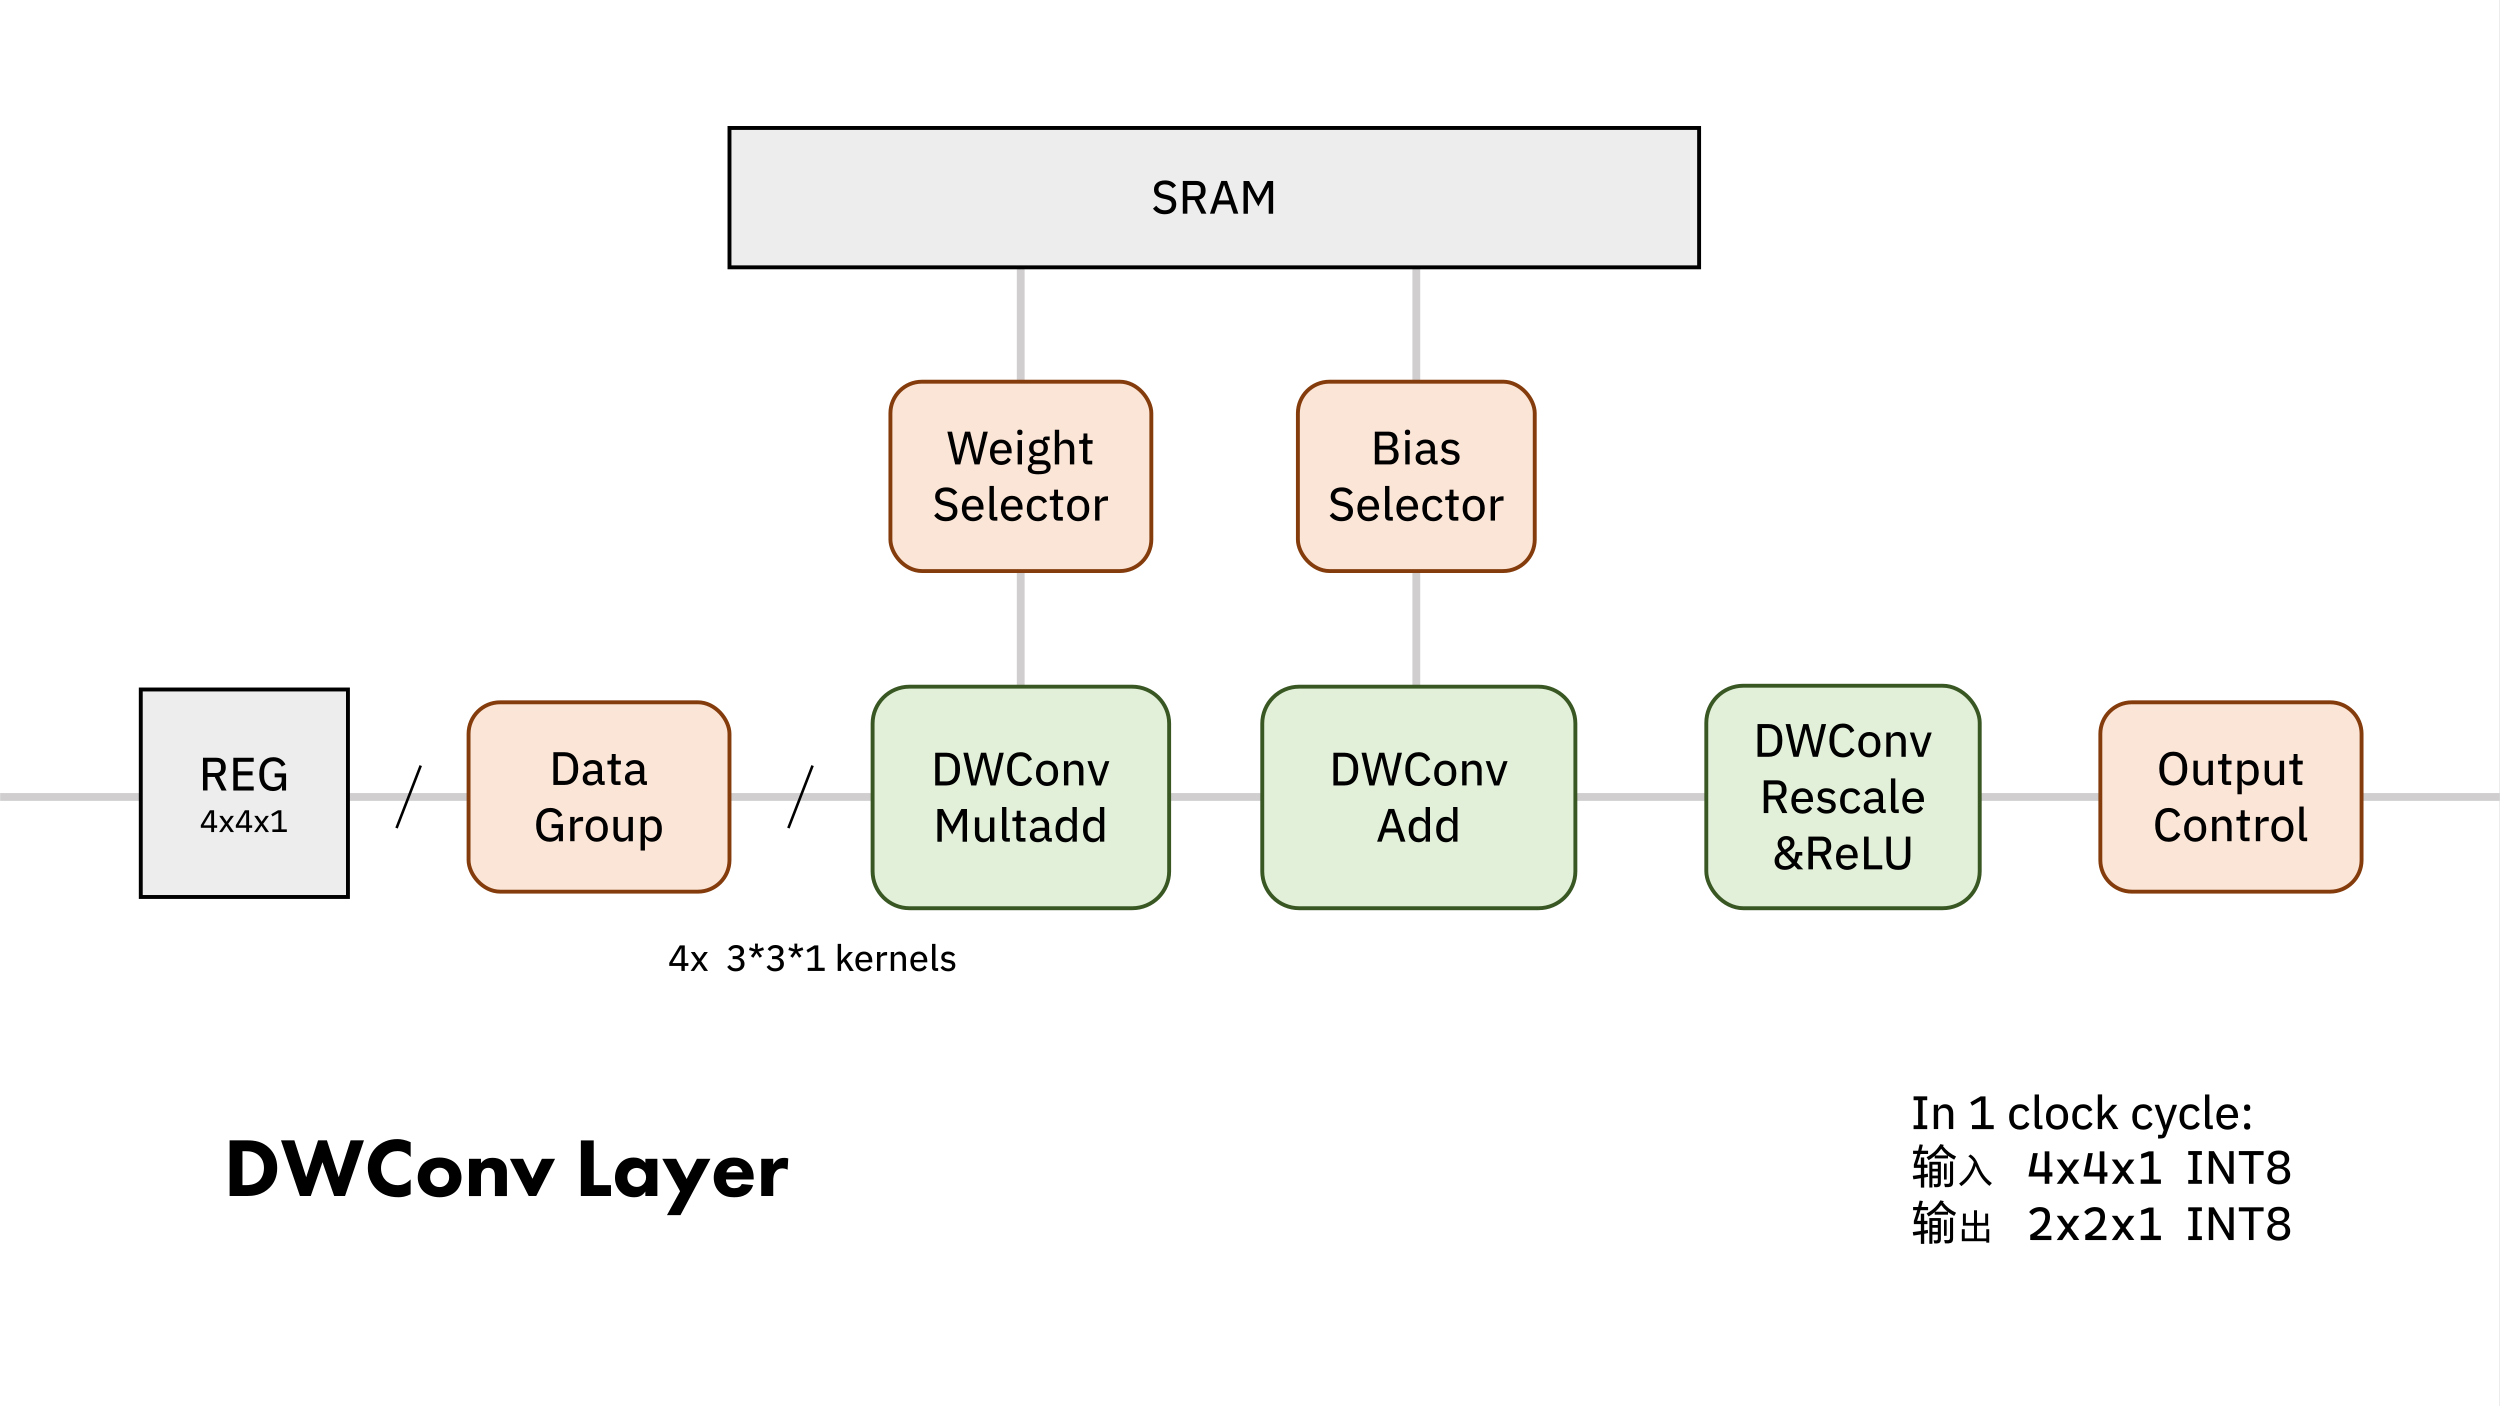 <?xml version="1.0" encoding="UTF-8"?>
<svg id="_层_1" data-name="图层 1" xmlns="http://www.w3.org/2000/svg" xmlns:xlink="http://www.w3.org/1999/xlink" viewBox="0 0 960.06 540">
  <rect x="0" y="0" width="960.06" height="540" fill="#808080" stroke="none"/>
  <defs>
    <style>
      .cls-1, .cls-2, .cls-3, .cls-4, .cls-5, .cls-6 {
        fill: none;
      }

      .cls-1, .cls-2, .cls-3, .cls-5, .cls-6 {
        stroke-miterlimit: 8;
      }

      .cls-1, .cls-3, .cls-5 {
        stroke-width: 1.5px;
      }

      .cls-1, .cls-6 {
        stroke: #000;
      }

      .cls-7 {
        fill: #fff;
      }

      .cls-2 {
        stroke: #d0cece;
        stroke-width: 3px;
      }

      .cls-8 {
        clip-path: url(#clippath-2);
      }

      .cls-9 {
        fill: #e2f0d9;
      }

      .cls-10 {
        clip-path: url(#clippath-6);
      }

      .cls-11 {
        clip-path: url(#clippath-7);
      }

      .cls-3 {
        stroke: #843c0c;
      }

      .cls-12 {
        clip-path: url(#clippath-1);
      }

      .cls-13 {
        clip-path: url(#clippath-4);
      }

      .cls-14 {
        clip-path: url(#clippath);
      }

      .cls-15 {
        clip-path: url(#clippath-3);
      }

      .cls-5 {
        stroke: #385723;
      }

      .cls-16 {
        clip-path: url(#clippath-5);
      }

      .cls-17 {
        fill: #fbe5d6;
      }

      .cls-18 {
        fill: #ededed;
      }
    </style>
    <clipPath id="clippath">
      <rect class="cls-4" width="960" height="540"/>
    </clipPath>
    <clipPath id="clippath-1">
      <rect class="cls-4" width="960" height="540"/>
    </clipPath>
    <clipPath id="clippath-2">
      <rect class="cls-4" width="960" height="540"/>
    </clipPath>
    <clipPath id="clippath-3">
      <rect class="cls-4" width="960" height="540"/>
    </clipPath>
    <clipPath id="clippath-4">
      <rect class="cls-4" width="960" height="540"/>
    </clipPath>
    <clipPath id="clippath-5">
      <rect class="cls-4" width="960" height="540"/>
    </clipPath>
    <clipPath id="clippath-6">
      <rect class="cls-4" width="960" height="540"/>
    </clipPath>
    <clipPath id="clippath-7">
      <rect class="cls-4" width="960" height="540"/>
    </clipPath>
  </defs>
  <rect class="cls-7" width="960" height="540"/>
  <line class="cls-2" x1="543.9" y1="102.66" x2="543.9" y2="306.08"/>
  <line class="cls-2" x1="391.98" y1="102.66" x2="391.98" y2="306.08"/>
  <g class="cls-14">
    <line class="cls-2" x1=".06" y1="306.06" x2="960.06" y2="306.06"/>
  </g>
  <rect class="cls-18" x="54.06" y="264.78" width="79.56" height="79.68"/>
  <rect class="cls-1" x="54.06" y="264.78" width="79.56" height="79.68"/>
  <g>
    <path d="M79.7,303.57h-1.75v-12.57h5.19c2.21,0,3.56,1.39,3.56,3.69,0,1.82-.85,3.06-2.47,3.48l2.79,5.4h-1.96l-2.61-5.22h-2.75v5.22Zm3.37-6.73c1.12,0,1.78-.61,1.78-1.69v-.9c0-1.08-.67-1.69-1.78-1.69h-3.37v4.29h3.37Z"/>
    <path d="M89.6,303.57v-12.57h7.83v1.55h-6.09v3.66h5.64v1.55h-5.64v4.27h6.09v1.55h-7.83Z"/>
    <path d="M108.28,301.69h-.07c-.27,1.19-1.53,2.09-3.44,2.09-3.04,0-5.2-2.27-5.2-6.48s2.16-6.52,5.42-6.52c2.23,0,3.78,1.1,4.63,2.79l-1.44,.85c-.54-1.26-1.64-2.07-3.19-2.07-2.12,0-3.55,1.5-3.55,3.91v2.04c0,2.41,1.4,3.92,3.66,3.92,1.67,0,3.06-.85,3.06-2.57v-1.13h-2.68v-1.51h4.38v6.57h-1.57v-1.87Z"/>
  </g>
  <g>
    <path d="M81.1,319.53v-1.63h-3.98v-1.02l3.47-5.72h1.62v5.79h1.18v.95h-1.18v1.63h-1.1Zm-2.94-2.58h2.94v-4.81h-.07l-2.87,4.81Z"/>
    <path d="M84.13,319.53l2.24-3.13-2.17-3.08h1.32l1.5,2.21h.04l1.54-2.21h1.22l-2.19,3.02,2.24,3.19h-1.3l-1.59-2.38h-.04l-1.63,2.38h-1.18Z"/>
    <path d="M94.54,319.53v-1.63h-3.98v-1.02l3.47-5.72h1.62v5.79h1.18v.95h-1.18v1.63h-1.1Zm-2.94-2.58h2.94v-4.81h-.07l-2.87,4.81Z"/>
    <path d="M97.57,319.53l2.24-3.13-2.17-3.08h1.32l1.5,2.21h.04l1.54-2.21h1.22l-2.19,3.02,2.24,3.19h-1.3l-1.59-2.38h-.04l-1.63,2.38h-1.18Z"/>
    <path d="M104.6,319.53v-1.03h2.29v-6.29l-2.27,1.33-.44-.88,2.61-1.51h1.26v7.34h2.1v1.03h-5.55Z"/>
  </g>
  <g class="cls-12">
    <rect class="cls-17" x="179.94" y="269.7" width="100.2" height="72.72" rx="12.12" ry="12.12"/>
    <rect class="cls-3" x="179.94" y="269.7" width="100.2" height="72.72" rx="12.12" ry="12.12"/>
  </g>
  <g>
    <path d="M212.51,288.87h4.3c3.19,0,5.24,2.09,5.24,6.28s-2.05,6.28-5.24,6.28h-4.3v-12.57Zm4.3,11.02c2,0,3.37-1.33,3.37-3.73v-2.02c0-2.39-1.37-3.73-3.37-3.73h-2.56v9.47h2.56Z"/>
    <path d="M231.28,301.44c-1.03,0-1.51-.65-1.64-1.55h-.09c-.38,1.15-1.37,1.76-2.7,1.76-1.94,0-3.08-1.08-3.08-2.79,0-1.8,1.31-2.77,3.98-2.77h1.76v-.85c0-1.24-.67-1.95-2.07-1.95-1.1,0-1.8,.54-2.29,1.33l-1.01-.92c.56-1.01,1.66-1.82,3.39-1.82,2.32,0,3.65,1.19,3.65,3.21v4.92h1.04v1.42h-.95Zm-1.76-2.74v-1.44h-1.78c-1.53,0-2.21,.47-2.21,1.33v.36c0,.86,.67,1.35,1.71,1.35,1.31,0,2.29-.67,2.29-1.6Z"/>
    <path d="M236.52,301.44c-1.15,0-1.76-.68-1.76-1.76v-6.14h-1.49v-1.42h.83c.63,0,.83-.23,.83-.86v-1.71h1.51v2.57h2v1.42h-2v6.48h1.85v1.42h-1.76Z"/>
    <path d="M247.5,301.44c-1.03,0-1.51-.65-1.64-1.55h-.09c-.38,1.15-1.37,1.76-2.7,1.76-1.94,0-3.08-1.08-3.08-2.79,0-1.8,1.31-2.77,3.98-2.77h1.76v-.85c0-1.24-.67-1.95-2.07-1.95-1.1,0-1.8,.54-2.29,1.33l-1.01-.92c.56-1.01,1.66-1.82,3.39-1.82,2.32,0,3.65,1.19,3.65,3.21v4.92h1.04v1.42h-.95Zm-1.76-2.74v-1.44h-1.78c-1.53,0-2.21,.47-2.21,1.33v.36c0,.86,.67,1.35,1.71,1.35,1.31,0,2.29-.67,2.29-1.6Z"/>
  </g>
  <g>
    <path d="M214.61,321.17h-.07c-.27,1.19-1.53,2.09-3.44,2.09-3.04,0-5.2-2.27-5.2-6.48s2.16-6.52,5.42-6.52c2.23,0,3.78,1.1,4.63,2.79l-1.44,.85c-.54-1.26-1.64-2.07-3.19-2.07-2.12,0-3.55,1.5-3.55,3.91v2.04c0,2.41,1.4,3.92,3.66,3.92,1.67,0,3.06-.85,3.06-2.57v-1.13h-2.68v-1.51h4.38v6.57h-1.57v-1.87Z"/>
    <path d="M218.97,323.04v-9.33h1.67v1.78h.09c.31-.92,1.13-1.78,2.63-1.78h.56v1.67h-.83c-1.55,0-2.45,.61-2.45,1.53v6.12h-1.67Z"/>
    <path d="M224.92,318.38c0-2.97,1.71-4.88,4.25-4.88s4.25,1.91,4.25,4.88-1.71,4.88-4.25,4.88-4.25-1.91-4.25-4.88Zm6.72,.7v-1.4c0-1.82-1.01-2.74-2.47-2.74s-2.47,.92-2.47,2.74v1.4c0,1.82,1.01,2.74,2.47,2.74s2.47-.92,2.47-2.74Z"/>
    <path d="M241.38,321.51h-.09c-.34,.9-1.06,1.75-2.61,1.75-1.91,0-3.1-1.31-3.1-3.58v-5.96h1.67v5.71c0,1.57,.67,2.38,1.98,2.38,1.06,0,2.14-.54,2.14-1.71v-6.37h1.67v9.33h-1.67v-1.53Z"/>
    <path d="M246,313.71h1.67v1.53h.07c.43-1.15,1.4-1.75,2.68-1.75,2.34,0,3.75,1.85,3.75,4.88s-1.4,4.88-3.75,4.88c-1.28,0-2.25-.59-2.68-1.75h-.07v5.13h-1.67v-12.93Zm6.39,5.46v-1.58c0-1.57-.95-2.63-2.45-2.63-1.26,0-2.27,.72-2.27,1.71v3.42c0,.99,1.01,1.71,2.27,1.71,1.49,0,2.45-1.06,2.45-2.63Z"/>
  </g>
  <g class="cls-8">
    <path class="cls-9" d="M349.28,263.7h85.52c7.83,0,14.18,6.35,14.18,14.18v56.72c0,7.83-6.35,14.18-14.18,14.18h-85.52c-7.83,0-14.18-6.35-14.18-14.18v-56.72c0-7.83,6.35-14.18,14.18-14.18Z"/>
    <path class="cls-5" d="M349.28,263.7h85.52c7.83,0,14.18,6.35,14.18,14.18v56.72c0,7.83-6.35,14.18-14.18,14.18h-85.52c-7.83,0-14.18-6.35-14.18-14.18v-56.72c0-7.83,6.35-14.18,14.18-14.18Z"/>
  </g>
  <g>
    <path d="M359.14,289.07h4.3c3.19,0,5.24,2.09,5.24,6.28s-2.05,6.28-5.24,6.28h-4.3v-12.57Zm4.3,11.02c2,0,3.37-1.33,3.37-3.73v-2.02c0-2.39-1.37-3.73-3.37-3.73h-2.56v9.47h2.56Z"/>
    <path d="M372.95,301.63l-3.01-12.57h1.8l1.33,6.05,.97,4.46h.04l1.1-4.46,1.55-6.05h1.96l1.51,6.05,1.1,4.45h.05l.99-4.45,1.39-6.05h1.75l-3.17,12.57h-1.94l-1.64-6.37-1.04-4.25h-.04l-1.08,4.25-1.66,6.37h-1.96Z"/>
    <path d="M386.75,295.35c0-4.2,1.96-6.5,5.17-6.5,2.12,0,3.58,.99,4.39,2.79l-1.44,.83c-.47-1.24-1.44-2.05-2.95-2.05-2.05,0-3.29,1.53-3.29,3.98v1.91c0,2.45,1.24,3.98,3.29,3.98,1.55,0,2.59-.88,3.06-2.18l1.4,.85c-.81,1.8-2.34,2.9-4.47,2.9-3.21,0-5.17-2.3-5.17-6.5Z"/>
    <path d="M397.84,296.97c0-2.97,1.71-4.88,4.25-4.88s4.25,1.91,4.25,4.88-1.71,4.88-4.25,4.88-4.25-1.91-4.25-4.88Zm6.72,.7v-1.4c0-1.82-1.01-2.74-2.47-2.74s-2.47,.92-2.47,2.74v1.4c0,1.82,1.01,2.74,2.47,2.74s2.47-.92,2.47-2.74Z"/>
    <path d="M408.59,301.63v-9.33h1.67v1.53h.09c.43-1.03,1.22-1.75,2.63-1.75,1.91,0,3.08,1.31,3.08,3.58v5.96h-1.67v-5.71c0-1.57-.65-2.38-1.96-2.38-1.1,0-2.16,.56-2.16,1.69v6.39h-1.67Z"/>
    <path d="M420.83,301.63l-3.22-9.33h1.67l1.53,4.47,.97,3.22h.11l.99-3.22,1.55-4.47h1.6l-3.24,9.33h-1.96Z"/>
  </g>
  <g>
    <path d="M369.67,313.1h-.09l-1.03,2.05-2.88,5.28-2.88-5.28-1.03-2.07h-.09v10.16h-1.69v-12.57h2.16l3.49,6.61h.07l3.49-6.61h2.16v12.57h-1.69v-10.14Z"/>
    <path d="M380.19,321.7h-.09c-.34,.9-1.06,1.75-2.61,1.75-1.91,0-3.1-1.31-3.1-3.58v-5.96h1.67v5.71c0,1.57,.67,2.38,1.98,2.38,1.06,0,2.14-.54,2.14-1.71v-6.37h1.67v9.33h-1.67v-1.53Z"/>
    <path d="M386.56,323.23c-1.15,0-1.75-.68-1.75-1.71v-11.61h1.67v11.9h1.33v1.42h-1.26Z"/>
    <path d="M392.03,323.23c-1.15,0-1.76-.68-1.76-1.76v-6.14h-1.49v-1.42h.83c.63,0,.83-.23,.83-.86v-1.71h1.51v2.57h2v1.42h-2v6.48h1.85v1.42h-1.76Z"/>
    <path d="M402.99,323.23c-1.03,0-1.51-.65-1.64-1.55h-.09c-.38,1.15-1.37,1.76-2.7,1.76-1.94,0-3.08-1.08-3.08-2.79,0-1.8,1.31-2.77,3.98-2.77h1.76v-.85c0-1.24-.67-1.94-2.07-1.94-1.1,0-1.8,.54-2.29,1.33l-1.01-.92c.56-1.01,1.66-1.82,3.39-1.82,2.32,0,3.65,1.19,3.65,3.21v4.92h1.04v1.42h-.95Zm-1.76-2.74v-1.44h-1.78c-1.53,0-2.21,.47-2.21,1.33v.36c0,.86,.67,1.35,1.71,1.35,1.31,0,2.29-.67,2.29-1.6Z"/>
    <path d="M411.85,321.7h-.07c-.43,1.15-1.4,1.75-2.68,1.75-2.34,0-3.75-1.85-3.75-4.88s1.4-4.88,3.75-4.88c1.28,0,2.25,.59,2.68,1.75h.07v-5.53h1.67v13.32h-1.67v-1.53Zm0-1.42v-3.42c0-.99-1.01-1.71-2.27-1.71-1.49,0-2.45,1.06-2.45,2.63v1.58c0,1.57,.95,2.63,2.45,2.63,1.26,0,2.27-.72,2.27-1.71Z"/>
    <path d="M422.4,321.7h-.07c-.43,1.15-1.4,1.75-2.68,1.75-2.34,0-3.75-1.85-3.75-4.88s1.4-4.88,3.75-4.88c1.28,0,2.25,.59,2.68,1.75h.07v-5.53h1.67v13.32h-1.67v-1.53Zm0-1.42v-3.42c0-.99-1.01-1.71-2.27-1.71-1.49,0-2.45,1.06-2.45,2.63v1.58c0,1.57,.95,2.63,2.45,2.63,1.26,0,2.27-.72,2.27-1.71Z"/>
  </g>
  <line class="cls-6" x1="161.57" y1="294" x2="152.28" y2="318"/>
  <g class="cls-15">
    <rect class="cls-17" x="341.94" y="146.58" width="100.2" height="72.72" rx="12.12" ry="12.12"/>
    <rect class="cls-3" x="341.94" y="146.58" width="100.2" height="72.72" rx="12.12" ry="12.12"/>
  </g>
  <g>
    <path d="M366.81,178.34l-3.01-12.57h1.8l1.33,6.05,.97,4.47h.04l1.1-4.47,1.55-6.05h1.96l1.51,6.05,1.1,4.45h.05l.99-4.45,1.39-6.05h1.75l-3.17,12.57h-1.94l-1.64-6.37-1.04-4.25h-.04l-1.08,4.25-1.66,6.37h-1.96Z"/>
    <path d="M380.18,173.68c0-2.95,1.64-4.88,4.23-4.88s4.09,1.98,4.09,4.59v.7h-6.57v.38c0,1.55,.95,2.66,2.63,2.66,1.17,0,2.02-.56,2.52-1.51l1.08,.92c-.65,1.21-2,2.02-3.75,2.02-2.59,0-4.23-1.93-4.23-4.88Zm1.75-.88v.13h4.79v-.18c0-1.55-.9-2.59-2.3-2.59s-2.48,1.12-2.48,2.65Z"/>
    <path d="M390.64,166.15v-.25c0-.54,.31-.92,1.01-.92s1.01,.38,1.01,.92v.25c0,.54-.31,.92-1.01,.92s-1.01-.38-1.01-.92Zm.16,2.86h1.67v9.33h-1.67v-9.33Z"/>
    <path d="M398.87,182.16c-2.97,0-4.16-.83-4.16-2.27,0-1.01,.58-1.57,1.53-1.8v-.2c-.59-.23-.92-.7-.92-1.37,0-.94,.7-1.4,1.62-1.62v-.07c-1.1-.52-1.73-1.55-1.73-2.83,0-1.89,1.37-3.21,3.6-3.21,.65,0,1.22,.13,1.73,.32v-.2c0-.77,.34-1.28,1.13-1.28h1.42v1.4h-1.84v.5c.76,.56,1.17,1.42,1.17,2.45,0,1.89-1.37,3.19-3.62,3.19-.36,0-.74-.04-1.04-.11-.54,.16-1.06,.47-1.06,.99s.52,.7,1.37,.7h2.12c2.3,0,3.29,.95,3.29,2.52,0,1.93-1.48,2.86-4.63,2.86Zm1.22-3.85h-3.13c-.52,.27-.76,.67-.76,1.19,0,.77,.56,1.39,2.02,1.39h1.26c1.58,0,2.45-.47,2.45-1.42,0-.7-.47-1.15-1.84-1.15Zm.67-6.07v-.47c0-1.13-.74-1.69-1.93-1.69s-1.93,.56-1.93,1.69v.47c0,1.13,.74,1.69,1.93,1.69s1.93-.56,1.93-1.69Z"/>
    <path d="M405.07,165.02h1.67v5.53h.09c.43-1.03,1.22-1.75,2.63-1.75,1.91,0,3.08,1.31,3.08,3.58v5.96h-1.67v-5.71c0-1.57-.65-2.38-1.96-2.38-1.1,0-2.16,.56-2.16,1.69v6.39h-1.67v-13.32Z"/>
    <path d="M417.67,178.34c-1.15,0-1.76-.68-1.76-1.76v-6.14h-1.49v-1.42h.83c.63,0,.83-.23,.83-.86v-1.71h1.51v2.57h2v1.42h-2v6.48h1.85v1.42h-1.76Z"/>
  </g>
  <g>
    <path d="M358.74,198l1.24-1.12c.88,1.13,1.93,1.75,3.33,1.75,1.71,0,2.63-.88,2.63-2.21,0-1.1-.59-1.67-2.16-2.02l-1.06-.22c-2.36-.49-3.6-1.55-3.6-3.51,0-2.23,1.69-3.51,4.27-3.51,1.89,0,3.24,.7,4.2,2l-1.28,1.03c-.67-.92-1.58-1.49-3.01-1.49-1.53,0-2.45,.67-2.45,1.91,0,1.12,.7,1.62,2.2,1.94l1.06,.22c2.47,.54,3.56,1.64,3.56,3.56,0,2.32-1.64,3.83-4.43,3.83-2.05,0-3.49-.83-4.5-2.16Z"/>
    <path d="M369.38,195.28c0-2.95,1.64-4.88,4.23-4.88s4.09,1.98,4.09,4.59v.7h-6.57v.38c0,1.55,.95,2.66,2.63,2.66,1.17,0,2.02-.56,2.52-1.51l1.08,.92c-.65,1.21-2,2.02-3.75,2.02-2.59,0-4.23-1.93-4.23-4.88Zm1.75-.88v.13h4.79v-.18c0-1.55-.9-2.59-2.3-2.59s-2.48,1.12-2.48,2.65Z"/>
    <path d="M381.75,199.94c-1.15,0-1.75-.68-1.75-1.71v-11.61h1.67v11.9h1.33v1.42h-1.26Z"/>
    <path d="M384.37,195.28c0-2.95,1.64-4.88,4.23-4.88s4.09,1.98,4.09,4.59v.7h-6.57v.38c0,1.55,.95,2.66,2.63,2.66,1.17,0,2.02-.56,2.52-1.51l1.08,.92c-.65,1.21-2,2.02-3.75,2.02-2.59,0-4.23-1.93-4.23-4.88Zm1.75-.88v.13h4.79v-.18c0-1.55-.9-2.59-2.3-2.59s-2.48,1.12-2.48,2.65Z"/>
    <path d="M394.33,195.28c0-2.99,1.53-4.88,4.2-4.88,1.84,0,2.99,.9,3.53,2.23l-1.39,.68c-.31-.92-1.06-1.48-2.14-1.48-1.6,0-2.41,1.1-2.41,2.63v1.62c0,1.53,.81,2.63,2.41,2.63,1.13,0,1.91-.58,2.38-1.58l1.22,.76c-.59,1.4-1.82,2.27-3.6,2.27-2.66,0-4.2-1.89-4.2-4.88Z"/>
    <path d="M406.39,199.94c-1.15,0-1.76-.68-1.76-1.76v-6.14h-1.49v-1.42h.83c.63,0,.83-.23,.83-.86v-1.71h1.51v2.57h2v1.42h-2v6.48h1.85v1.42h-1.76Z"/>
    <path d="M409.81,195.28c0-2.97,1.71-4.88,4.25-4.88s4.25,1.91,4.25,4.88-1.71,4.88-4.25,4.88-4.25-1.91-4.25-4.88Zm6.72,.7v-1.4c0-1.82-1.01-2.74-2.47-2.74s-2.47,.92-2.47,2.74v1.4c0,1.82,1.01,2.74,2.47,2.74s2.47-.92,2.47-2.74Z"/>
    <path d="M420.55,199.94v-9.33h1.67v1.78h.09c.31-.92,1.13-1.78,2.63-1.78h.56v1.67h-.83c-1.55,0-2.45,.61-2.45,1.53v6.12h-1.67Z"/>
  </g>
  <rect class="cls-18" x="280.14" y="49.14" width="372.36" height="53.52"/>
  <rect class="cls-1" x="280.14" y="49.14" width="372.36" height="53.52"/>
  <g>
    <path d="M442.78,80.12l1.24-1.12c.88,1.13,1.93,1.75,3.33,1.75,1.71,0,2.63-.88,2.63-2.21,0-1.1-.59-1.67-2.16-2.02l-1.06-.22c-2.36-.49-3.6-1.55-3.6-3.51,0-2.23,1.69-3.51,4.27-3.51,1.89,0,3.24,.7,4.2,2l-1.28,1.03c-.67-.92-1.58-1.49-3.01-1.49-1.53,0-2.45,.67-2.45,1.91,0,1.12,.7,1.62,2.2,1.94l1.06,.22c2.47,.54,3.56,1.64,3.56,3.56,0,2.32-1.64,3.83-4.43,3.83-2.05,0-3.49-.83-4.5-2.16Z"/>
    <path d="M455.98,82.06h-1.75v-12.57h5.19c2.21,0,3.56,1.39,3.56,3.69,0,1.82-.85,3.06-2.47,3.48l2.79,5.4h-1.96l-2.61-5.22h-2.75v5.22Zm3.37-6.73c1.12,0,1.78-.61,1.78-1.69v-.9c0-1.08-.67-1.69-1.78-1.69h-3.37v4.29h3.37Z"/>
    <path d="M473.71,82.06l-1.19-3.55h-4.9l-1.21,3.55h-1.76l4.36-12.57h2.2l4.34,12.57h-1.84Zm-3.6-10.97h-.09l-1.98,5.87h4.05l-1.98-5.87Z"/>
    <path d="M487.23,71.93h-.09l-1.03,2.05-2.88,5.28-2.88-5.28-1.03-2.07h-.09v10.16h-1.69v-12.57h2.16l3.49,6.61h.07l3.49-6.61h2.16v12.57h-1.69v-10.14Z"/>
  </g>
  <g class="cls-13">
    <path class="cls-9" d="M498.92,263.7h91.88c7.83,0,14.18,6.35,14.18,14.18v56.72c0,7.83-6.35,14.18-14.18,14.18h-91.88c-7.83,0-14.18-6.35-14.18-14.18v-56.72c0-7.83,6.35-14.18,14.18-14.18Z"/>
    <path class="cls-5" d="M498.92,263.7h91.88c7.83,0,14.18,6.35,14.18,14.18v56.72c0,7.83-6.35,14.18-14.18,14.18h-91.88c-7.83,0-14.18-6.35-14.18-14.18v-56.72c0-7.83,6.35-14.18,14.18-14.18Z"/>
  </g>
  <g>
    <path d="M512.06,289.07h4.3c3.19,0,5.24,2.09,5.24,6.28s-2.05,6.28-5.24,6.28h-4.3v-12.57Zm4.3,11.02c2,0,3.37-1.33,3.37-3.73v-2.02c0-2.39-1.37-3.73-3.37-3.73h-2.56v9.47h2.56Z"/>
    <path d="M525.86,301.63l-3.01-12.57h1.8l1.33,6.05,.97,4.46h.04l1.1-4.46,1.55-6.05h1.96l1.51,6.05,1.1,4.45h.05l.99-4.45,1.39-6.05h1.75l-3.17,12.57h-1.94l-1.64-6.37-1.04-4.25h-.04l-1.08,4.25-1.66,6.37h-1.96Z"/>
    <path d="M539.67,295.35c0-4.2,1.96-6.5,5.17-6.5,2.12,0,3.58,.99,4.39,2.79l-1.44,.83c-.47-1.24-1.44-2.05-2.95-2.05-2.05,0-3.29,1.53-3.29,3.98v1.91c0,2.45,1.24,3.98,3.29,3.98,1.55,0,2.59-.88,3.06-2.18l1.41,.85c-.81,1.8-2.34,2.9-4.47,2.9-3.21,0-5.17-2.3-5.17-6.5Z"/>
    <path d="M550.76,296.97c0-2.97,1.71-4.88,4.25-4.88s4.25,1.91,4.25,4.88-1.71,4.88-4.25,4.88-4.25-1.91-4.25-4.88Zm6.72,.7v-1.4c0-1.82-1.01-2.74-2.47-2.74s-2.47,.92-2.47,2.74v1.4c0,1.82,1.01,2.74,2.47,2.74s2.47-.92,2.47-2.74Z"/>
    <path d="M561.52,301.63v-9.33h1.67v1.53h.09c.43-1.03,1.22-1.75,2.63-1.75,1.91,0,3.08,1.31,3.08,3.58v5.96h-1.67v-5.71c0-1.57-.65-2.38-1.96-2.38-1.1,0-2.16,.56-2.16,1.69v6.39h-1.67Z"/>
    <path d="M573.76,301.63l-3.22-9.33h1.67l1.53,4.47,.97,3.22h.11l.99-3.22,1.55-4.47h1.6l-3.24,9.33h-1.96Z"/>
  </g>
  <g>
    <path d="M537.89,323.23l-1.19-3.55h-4.9l-1.21,3.55h-1.76l4.36-12.57h2.2l4.34,12.57h-1.84Zm-3.6-10.96h-.09l-1.98,5.87h4.05l-1.98-5.87Z"/>
    <path d="M547.48,321.7h-.07c-.43,1.15-1.41,1.75-2.68,1.75-2.34,0-3.75-1.85-3.75-4.88s1.41-4.88,3.75-4.88c1.28,0,2.25,.59,2.68,1.75h.07v-5.53h1.67v13.32h-1.67v-1.53Zm0-1.42v-3.42c0-.99-1.01-1.71-2.27-1.71-1.49,0-2.45,1.06-2.45,2.63v1.58c0,1.57,.95,2.63,2.45,2.63,1.26,0,2.27-.72,2.27-1.71Z"/>
    <path d="M558.03,321.7h-.07c-.43,1.15-1.4,1.75-2.68,1.75-2.34,0-3.75-1.85-3.75-4.88s1.41-4.88,3.75-4.88c1.28,0,2.25,.59,2.68,1.75h.07v-5.53h1.67v13.32h-1.67v-1.53Zm0-1.42v-3.42c0-.99-1.01-1.71-2.27-1.71-1.49,0-2.45,1.06-2.45,2.63v1.58c0,1.57,.95,2.63,2.45,2.63,1.26,0,2.27-.72,2.27-1.71Z"/>
  </g>
  <g class="cls-16">
    <rect class="cls-9" x="655.26" y="263.34" width="105" height="85.44" rx="14.24" ry="14.24"/>
    <rect class="cls-5" x="655.26" y="263.34" width="105" height="85.44" rx="14.24" ry="14.24"/>
  </g>
  <g>
    <path d="M674.93,278.07h4.3c3.19,0,5.24,2.09,5.24,6.28s-2.05,6.28-5.24,6.28h-4.3v-12.57Zm4.3,11.02c2,0,3.37-1.33,3.37-3.73v-2.02c0-2.39-1.37-3.73-3.37-3.73h-2.56v9.47h2.56Z"/>
    <path d="M688.73,290.64l-3.01-12.57h1.8l1.33,6.05,.97,4.46h.04l1.1-4.46,1.55-6.05h1.96l1.51,6.05,1.1,4.45h.05l.99-4.45,1.39-6.05h1.75l-3.17,12.57h-1.94l-1.64-6.37-1.04-4.25h-.04l-1.08,4.25-1.66,6.37h-1.96Z"/>
    <path d="M702.54,284.36c0-4.2,1.96-6.5,5.17-6.5,2.12,0,3.58,.99,4.39,2.79l-1.44,.83c-.47-1.24-1.44-2.05-2.95-2.05-2.05,0-3.29,1.53-3.29,3.98v1.91c0,2.45,1.24,3.98,3.29,3.98,1.55,0,2.59-.88,3.06-2.18l1.41,.85c-.81,1.8-2.34,2.9-4.47,2.9-3.21,0-5.17-2.3-5.17-6.5Z"/>
    <path d="M713.63,285.98c0-2.97,1.71-4.88,4.25-4.88s4.25,1.91,4.25,4.88-1.71,4.88-4.25,4.88-4.25-1.91-4.25-4.88Zm6.72,.7v-1.4c0-1.82-1.01-2.74-2.47-2.74s-2.47,.92-2.47,2.74v1.4c0,1.82,1.01,2.74,2.47,2.74s2.47-.92,2.47-2.74Z"/>
    <path d="M724.39,290.64v-9.33h1.67v1.53h.09c.43-1.03,1.22-1.75,2.63-1.75,1.91,0,3.08,1.31,3.08,3.58v5.96h-1.67v-5.71c0-1.57-.65-2.38-1.96-2.38-1.1,0-2.16,.56-2.16,1.69v6.39h-1.67Z"/>
    <path d="M736.63,290.64l-3.22-9.33h1.67l1.53,4.47,.97,3.22h.11l.99-3.22,1.55-4.47h1.6l-3.24,9.33h-1.96Z"/>
  </g>
  <g>
    <path d="M679.07,312.24h-1.75v-12.57h5.19c2.21,0,3.57,1.39,3.57,3.69,0,1.82-.85,3.06-2.47,3.48l2.79,5.4h-1.96l-2.61-5.22h-2.75v5.22Zm3.37-6.73c1.12,0,1.78-.61,1.78-1.69v-.9c0-1.08-.67-1.69-1.78-1.69h-3.37v4.29h3.37Z"/>
    <path d="M687.92,307.58c0-2.95,1.64-4.88,4.23-4.88s4.09,1.98,4.09,4.59v.7h-6.57v.38c0,1.55,.95,2.67,2.63,2.67,1.17,0,2.02-.56,2.52-1.51l1.08,.92c-.65,1.21-2,2.02-3.74,2.02-2.59,0-4.23-1.93-4.23-4.88Zm1.75-.88v.13h4.79v-.18c0-1.55-.9-2.59-2.3-2.59s-2.49,1.12-2.49,2.65Z"/>
    <path d="M697.68,310.66l1.13-.97c.7,.88,1.57,1.39,2.7,1.39s1.84-.52,1.84-1.39c0-.68-.36-1.17-1.5-1.33l-.79-.13c-1.78-.25-3.02-.99-3.02-2.72,0-1.84,1.42-2.81,3.38-2.81,1.58,0,2.57,.56,3.37,1.49l-1.06,1.01c-.45-.59-1.24-1.12-2.36-1.12s-1.71,.52-1.71,1.31,.54,1.17,1.62,1.33l.79,.13c2.05,.31,2.9,1.21,2.9,2.65,0,1.82-1.37,2.95-3.57,2.95-1.73,0-2.86-.7-3.73-1.8Z"/>
    <path d="M706.64,307.58c0-2.99,1.53-4.88,4.2-4.88,1.84,0,2.99,.9,3.53,2.23l-1.39,.68c-.31-.92-1.06-1.48-2.14-1.48-1.6,0-2.41,1.1-2.41,2.63v1.62c0,1.53,.81,2.63,2.41,2.63,1.13,0,1.91-.58,2.38-1.58l1.22,.76c-.59,1.4-1.82,2.27-3.6,2.27-2.67,0-4.2-1.89-4.2-4.88Z"/>
    <path d="M723.22,312.24c-1.03,0-1.51-.65-1.64-1.55h-.09c-.38,1.15-1.37,1.76-2.7,1.76-1.94,0-3.08-1.08-3.08-2.79,0-1.8,1.31-2.77,3.98-2.77h1.76v-.85c0-1.24-.67-1.95-2.07-1.95-1.1,0-1.8,.54-2.29,1.33l-1.01-.92c.56-1.01,1.66-1.82,3.38-1.82,2.32,0,3.66,1.19,3.66,3.21v4.92h1.04v1.42h-.95Zm-1.76-2.74v-1.44h-1.78c-1.53,0-2.21,.47-2.21,1.33v.36c0,.86,.67,1.35,1.71,1.35,1.31,0,2.29-.67,2.29-1.6Z"/>
    <path d="M727.92,312.24c-1.15,0-1.75-.68-1.75-1.71v-11.61h1.67v11.9h1.33v1.42h-1.26Z"/>
    <path d="M730.53,307.58c0-2.95,1.64-4.88,4.23-4.88s4.09,1.98,4.09,4.59v.7h-6.57v.38c0,1.55,.95,2.67,2.63,2.67,1.17,0,2.02-.56,2.52-1.51l1.08,.92c-.65,1.21-2,2.02-3.75,2.02-2.59,0-4.23-1.93-4.23-4.88Zm1.75-.88v.13h4.79v-.18c0-1.55-.9-2.59-2.3-2.59s-2.48,1.12-2.48,2.65Z"/>
  </g>
  <path d="M689.06,332.45c-.56,.63-1.67,1.6-3.66,1.6-2.54,0-3.92-1.53-3.92-3.47s1.24-2.81,2.56-3.55c-.83-.88-1.4-1.84-1.4-2.95,0-1.69,1.31-3.03,3.35-3.03,1.84,0,3.13,1.08,3.13,2.74s-1.26,2.59-2.81,3.46l2.67,2.86c.34-.9,.52-1.93,.58-2.93h2.56v1.4h-1.24c-.18,.99-.47,1.87-.86,2.63l2.47,2.63h-2.14l-1.26-1.39Zm-.92-.99l-3.24-3.47c-.94,.5-1.69,1.08-1.69,2.34v.25c0,1.24,.92,2.03,2.38,2.03,1.12,0,1.94-.45,2.56-1.15Zm-3.89-7.47v.18c0,.68,.45,1.33,1.19,2.14,1.06-.59,2.07-1.33,2.07-2.27v-.2c0-.9-.74-1.42-1.6-1.42-.95,0-1.66,.67-1.66,1.57Z"/>
  <g>
    <path d="M696.22,333.84h-1.75v-12.57h5.19c2.21,0,3.57,1.39,3.57,3.69,0,1.82-.85,3.06-2.47,3.48l2.79,5.4h-1.96l-2.61-5.22h-2.75v5.22Zm3.37-6.73c1.12,0,1.78-.61,1.78-1.69v-.9c0-1.08-.67-1.69-1.78-1.69h-3.37v4.29h3.37Z"/>
    <path d="M705.08,329.18c0-2.95,1.64-4.88,4.23-4.88s4.09,1.98,4.09,4.59v.7h-6.57v.38c0,1.55,.95,2.67,2.63,2.67,1.17,0,2.02-.56,2.52-1.51l1.08,.92c-.65,1.21-2,2.02-3.75,2.02-2.59,0-4.23-1.93-4.23-4.88Zm1.75-.88v.13h4.79v-.18c0-1.55-.9-2.59-2.3-2.59s-2.48,1.12-2.48,2.65Z"/>
    <path d="M715.84,333.84v-12.57h1.75v11.02h5.24v1.55h-6.99Z"/>
    <path d="M726.16,321.27v7.76c0,2.29,.74,3.46,2.86,3.46s2.86-1.17,2.86-3.46v-7.76h1.75v7.42c0,3.67-1.26,5.37-4.66,5.37s-4.56-1.69-4.56-5.37v-7.42h1.75Z"/>
  </g>
  <g class="cls-10">
    <rect class="cls-17" x="498.42" y="146.58" width="90.96" height="72.72" rx="12.12" ry="12.12"/>
    <rect class="cls-3" x="498.42" y="146.58" width="90.96" height="72.72" rx="12.12" ry="12.12"/>
  </g>
  <g>
    <path d="M527.95,165.78h5.35c2.07,0,3.37,1.28,3.37,3.24s-1.21,2.56-2.12,2.66v.11c.95,.05,2.56,.83,2.56,2.94s-1.4,3.62-3.26,3.62h-5.89v-12.57Zm1.75,5.38h3.33c1.1,0,1.76-.59,1.76-1.64v-.59c0-1.04-.67-1.64-1.76-1.64h-3.33v3.87Zm0,5.67h3.62c1.19,0,1.91-.61,1.91-1.78v-.63c0-1.17-.72-1.78-1.91-1.78h-3.62v4.2Z"/>
    <path d="M539.51,166.15v-.25c0-.54,.31-.92,1.01-.92s1.01,.38,1.01,.92v.25c0,.54-.31,.92-1.01,.92s-1.01-.38-1.01-.92Zm.16,2.86h1.67v9.33h-1.67v-9.33Z"/>
    <path d="M551.14,178.34c-1.03,0-1.51-.65-1.64-1.55h-.09c-.38,1.15-1.37,1.76-2.7,1.76-1.94,0-3.08-1.08-3.08-2.79,0-1.8,1.31-2.77,3.98-2.77h1.76v-.85c0-1.24-.67-1.94-2.07-1.94-1.1,0-1.8,.54-2.29,1.33l-1.01-.92c.56-1.01,1.66-1.82,3.38-1.82,2.32,0,3.66,1.19,3.66,3.21v4.92h1.04v1.42h-.95Zm-1.76-2.74v-1.44h-1.78c-1.53,0-2.21,.47-2.21,1.33v.36c0,.86,.67,1.35,1.71,1.35,1.31,0,2.29-.67,2.29-1.6Z"/>
    <path d="M553.23,176.76l1.13-.97c.7,.88,1.57,1.39,2.7,1.39s1.84-.52,1.84-1.39c0-.68-.36-1.17-1.5-1.33l-.79-.13c-1.78-.25-3.02-.99-3.02-2.72,0-1.84,1.42-2.81,3.38-2.81,1.58,0,2.57,.56,3.37,1.49l-1.06,1.01c-.45-.59-1.24-1.12-2.36-1.12s-1.71,.52-1.71,1.31,.54,1.17,1.62,1.33l.79,.13c2.05,.31,2.9,1.21,2.9,2.65,0,1.82-1.37,2.95-3.57,2.95-1.73,0-2.86-.7-3.73-1.8Z"/>
  </g>
  <g>
    <path d="M510.64,198l1.24-1.12c.88,1.13,1.93,1.75,3.33,1.75,1.71,0,2.63-.88,2.63-2.21,0-1.1-.59-1.67-2.16-2.02l-1.06-.22c-2.36-.49-3.6-1.55-3.6-3.51,0-2.23,1.69-3.51,4.27-3.51,1.89,0,3.24,.7,4.2,2l-1.28,1.03c-.67-.92-1.58-1.49-3.01-1.49-1.53,0-2.45,.67-2.45,1.91,0,1.12,.7,1.62,2.2,1.94l1.06,.22c2.47,.54,3.57,1.64,3.57,3.56,0,2.32-1.64,3.83-4.43,3.83-2.05,0-3.49-.83-4.5-2.16Z"/>
    <path d="M521.28,195.28c0-2.95,1.64-4.88,4.23-4.88s4.09,1.98,4.09,4.59v.7h-6.57v.38c0,1.55,.95,2.66,2.63,2.66,1.17,0,2.02-.56,2.52-1.51l1.08,.92c-.65,1.21-2,2.02-3.75,2.02-2.59,0-4.23-1.93-4.23-4.88Zm1.75-.88v.13h4.79v-.18c0-1.55-.9-2.59-2.3-2.59s-2.48,1.12-2.48,2.65Z"/>
    <path d="M533.64,199.94c-1.15,0-1.75-.68-1.75-1.71v-11.61h1.67v11.9h1.33v1.42h-1.26Z"/>
    <path d="M536.25,195.28c0-2.95,1.64-4.88,4.23-4.88s4.09,1.98,4.09,4.59v.7h-6.57v.38c0,1.55,.95,2.66,2.63,2.66,1.17,0,2.02-.56,2.52-1.51l1.08,.92c-.65,1.21-2,2.02-3.74,2.02-2.59,0-4.23-1.93-4.23-4.88Zm1.75-.88v.13h4.79v-.18c0-1.55-.9-2.59-2.3-2.59s-2.49,1.12-2.49,2.65Z"/>
    <path d="M546.21,195.28c0-2.99,1.53-4.88,4.2-4.88,1.84,0,2.99,.9,3.53,2.23l-1.39,.68c-.31-.92-1.06-1.48-2.14-1.48-1.6,0-2.41,1.1-2.41,2.63v1.62c0,1.53,.81,2.63,2.41,2.63,1.13,0,1.91-.58,2.38-1.58l1.22,.76c-.59,1.4-1.82,2.27-3.6,2.27-2.67,0-4.2-1.89-4.2-4.88Z"/>
    <path d="M558.27,199.94c-1.15,0-1.76-.68-1.76-1.76v-6.14h-1.5v-1.42h.83c.63,0,.83-.23,.83-.86v-1.71h1.51v2.57h2v1.42h-2v6.48h1.85v1.42h-1.76Z"/>
    <path d="M561.69,195.28c0-2.97,1.71-4.88,4.25-4.88s4.25,1.91,4.25,4.88-1.71,4.88-4.25,4.88-4.25-1.91-4.25-4.88Zm6.72,.7v-1.4c0-1.82-1.01-2.74-2.47-2.74s-2.47,.92-2.47,2.74v1.4c0,1.82,1.01,2.74,2.47,2.74s2.47-.92,2.47-2.74Z"/>
    <path d="M572.45,199.94v-9.33h1.67v1.78h.09c.31-.92,1.13-1.78,2.63-1.78h.56v1.67h-.83c-1.55,0-2.45,.61-2.45,1.53v6.12h-1.67Z"/>
  </g>
  <line class="cls-6" x1="312.05" y1="294" x2="302.76" y2="318"/>
  <g>
    <path d="M94.94,437.92c2.82,0,5.8,.42,8.43,2.95,1.89,1.83,3.08,4.33,3.08,7.66s-1.15,5.8-2.92,7.56c-2.95,2.98-6.63,3.2-8.43,3.2h-6.92v-21.37h6.76Zm-1.83,17.21h1.31c1.03,0,3.27-.1,4.87-1.44,1.15-.96,2.08-2.79,2.08-5.16s-.93-3.78-1.76-4.61c-1.6-1.6-3.69-1.83-5.19-1.83h-1.31v13.04Z"/>
    <path d="M113.04,437.92l4.55,14.16,4.55-14.16h3.4l4.55,14.16,4.55-14.16h5.13l-7.27,21.37h-4.17l-4.49-12.98-4.49,12.98h-4.17l-7.27-21.37h5.13Z"/>
    <path d="M157.7,458.62c-1.89,.96-3.43,1.15-4.71,1.15-3.94,0-6.6-1.35-8.4-3.11-1.92-1.86-3.33-4.68-3.33-8.11s1.41-6.18,3.33-8.04c1.89-1.83,4.65-3.08,7.98-3.08,1.41,0,3.04,.29,5.13,1.19v5.7c-1.09-1.15-2.72-2.28-5-2.28-1.79,0-3.24,.58-4.36,1.67-1.19,1.15-2.02,2.88-2.02,4.93,0,2.21,.9,3.78,1.86,4.71,.45,.45,1.99,1.79,4.61,1.79,1.28,0,3.01-.35,4.9-2.21v5.67Z"/>
    <path d="M175.07,457.47c-1.28,1.28-3.46,2.31-6.25,2.31s-4.97-1.03-6.25-2.31c-1.44-1.44-2.15-3.49-2.15-5.32s.71-3.88,2.15-5.32c1.28-1.28,3.46-2.31,6.25-2.31s4.97,1.03,6.25,2.31c1.44,1.44,2.15,3.49,2.15,5.32s-.71,3.88-2.15,5.32Zm-8.84-8.01c-.67,.67-1.06,1.54-1.06,2.69,0,1.31,.51,2.15,1.06,2.69,.58,.58,1.41,1.03,2.63,1.03,1.03,0,1.89-.35,2.56-1.03s1.06-1.54,1.06-2.69-.38-2.02-1.06-2.69-1.54-1.03-2.6-1.03-1.92,.35-2.6,1.03Z"/>
    <path d="M180.1,445.01h4.61v1.7c1.41-1.79,3.08-2.08,4.42-2.08,1.25,0,2.88,.22,4.1,1.44,1.35,1.35,1.44,3.04,1.44,4.2v9.04h-4.61v-7.34c0-.93-.03-2.12-.77-2.85-.35-.35-.93-.64-1.76-.64-.96,0-1.57,.38-1.92,.77-.77,.77-.9,1.79-.9,2.72v7.34h-4.61v-14.29Z"/>
    <path d="M200.86,445.01l3.62,7.66,3.62-7.66h5.06l-7.24,14.29h-2.88l-7.24-14.29h5.06Z"/>
  </g>
  <g>
    <path d="M228,437.92v17.21h6.63v4.17h-11.57v-21.37h4.93Z"/>
    <path d="M247.83,445.01h4.61v14.29h-4.61v-1.73c-1.25,1.92-3.04,2.21-4.23,2.21-2.05,0-3.78-.51-5.35-2.18-1.51-1.6-2.08-3.46-2.08-5.35,0-2.4,.9-4.45,2.21-5.77s2.98-1.96,4.97-1.96c1.22,0,3.17,.29,4.49,2.08v-1.6Zm-5.86,4.52c-.48,.48-1.06,1.31-1.06,2.6s.54,2.12,.96,2.56c.64,.67,1.63,1.12,2.72,1.12,.93,0,1.79-.38,2.4-.99,.61-.58,1.12-1.47,1.12-2.69,0-1.03-.38-1.99-1.06-2.63-.71-.67-1.73-.99-2.56-.99-.99,0-1.92,.42-2.53,1.03Z"/>
    <path d="M261.16,457.47l-6.83-12.46h5.32l4.04,7.75,3.94-7.75h5.19l-11.5,21.63h-5.19l5.03-9.16Z"/>
    <path d="M289.45,452.95h-10.67c0,.77,.29,1.79,.86,2.44,.71,.77,1.67,.9,2.37,.9s1.38-.13,1.86-.42c.06-.03,.61-.38,.99-1.19l4.36,.45c-.64,2.02-1.92,3.08-2.76,3.59-1.38,.83-2.92,1.06-4.52,1.06-2.15,0-4.04-.38-5.7-2.05-1.25-1.25-2.15-3.14-2.15-5.51,0-2.05,.74-4.17,2.18-5.64,1.73-1.73,3.88-2.05,5.48-2.05s3.91,.29,5.67,2.15c1.7,1.79,2.02,4.04,2.02,5.8v.48Zm-4.26-2.76c-.03-.13-.26-1.03-.93-1.67-.51-.48-1.25-.8-2.18-.8-1.19,0-1.89,.48-2.34,.93-.35,.38-.67,.9-.8,1.54h6.25Z"/>
    <path d="M292.33,445.01h4.61v2.24c.42-.8,1.06-1.54,1.79-1.99,.77-.48,1.57-.61,2.47-.61,.58,0,.99,.06,1.51,.22l-.26,4.33c-.61-.32-1.28-.51-2.08-.51-.99,0-1.73,.35-2.31,.96-1.03,1.09-1.12,2.63-1.12,3.85v5.8h-4.61v-14.29Z"/>
  </g>
  <g>
    <path d="M261.67,372.86v-1.91h-4.66v-1.19l4.06-6.7h1.9v6.78h1.38v1.11h-1.38v1.91h-1.29Zm-3.44-3.02h3.44v-5.63h-.08l-3.36,5.63Z"/>
    <path d="M265.2,372.86l2.62-3.66-2.54-3.61h1.54l1.75,2.58h.04l1.8-2.58h1.43l-2.57,3.54,2.62,3.73h-1.52l-1.87-2.78h-.04l-1.91,2.78h-1.38Z"/>
    <path d="M282.4,367.16c1.26,0,1.9-.65,1.9-1.52v-.1c0-.97-.67-1.47-1.67-1.47s-1.6,.46-2.02,1.21l-.95-.77c.55-.83,1.42-1.61,3-1.61,1.75,0,3.07,.91,3.07,2.5,0,1.26-.84,2.02-1.88,2.27v.06c1.08,.21,2.06,1,2.06,2.44,0,1.7-1.36,2.86-3.4,2.86-1.75,0-2.65-.84-3.27-1.71l1.02-.77c.48,.77,1.07,1.31,2.23,1.31,1.29,0,1.99-.62,1.99-1.7v-.13c0-1.08-.7-1.7-1.99-1.7h-1.14v-1.17h1.04Z"/>
    <path d="M289.28,367.82l-.93-.66,1.38-1.73-2.11-.59,.37-1.07,2.04,.77-.1-2.18h1.14l-.08,2.18,2.04-.77,.35,1.07-2.11,.59,1.38,1.73-.91,.65-1.22-1.83-1.22,1.84Z"/>
    <path d="M297.53,367.16c1.26,0,1.9-.65,1.9-1.52v-.1c0-.97-.67-1.47-1.67-1.47s-1.6,.46-2.02,1.21l-.95-.77c.55-.83,1.42-1.61,3-1.61,1.75,0,3.07,.91,3.07,2.5,0,1.26-.84,2.02-1.88,2.27v.06c1.08,.21,2.06,1,2.06,2.44,0,1.7-1.36,2.86-3.4,2.86-1.75,0-2.65-.84-3.27-1.71l1.02-.77c.48,.77,1.07,1.31,2.23,1.31,1.29,0,1.99-.62,1.99-1.7v-.13c0-1.08-.7-1.7-1.99-1.7h-1.14v-1.17h1.04Z"/>
    <path d="M304.41,367.82l-.93-.66,1.38-1.73-2.11-.59,.37-1.07,2.04,.77-.1-2.18h1.14l-.08,2.18,2.04-.77,.35,1.07-2.11,.59,1.38,1.73-.91,.65-1.22-1.83-1.22,1.84Z"/>
    <path d="M310.2,372.86v-1.21h2.68v-7.36l-2.65,1.56-.52-1.03,3.06-1.77h1.47v8.59h2.46v1.21h-6.5Z"/>
    <path d="M321.68,362.47h1.31v6.47h.07l1.04-1.28,1.9-2.08h1.54l-2.58,2.81,2.92,4.46h-1.57l-2.27-3.62-1.04,1.11v2.51h-1.31v-10.39Z"/>
    <path d="M328.49,369.22c0-2.3,1.28-3.8,3.3-3.8s3.19,1.54,3.19,3.58v.55h-5.12v.29c0,1.21,.74,2.08,2.05,2.08,.91,0,1.57-.44,1.97-1.18l.84,.72c-.51,.94-1.56,1.57-2.92,1.57-2.02,0-3.3-1.5-3.3-3.8Zm1.36-.69v.1h3.73v-.14c0-1.21-.7-2.02-1.8-2.02s-1.94,.87-1.94,2.06Z"/>
    <path d="M336.8,372.86v-7.27h1.31v1.39h.07c.24-.72,.88-1.39,2.05-1.39h.44v1.31h-.65c-1.21,0-1.91,.48-1.91,1.19v4.77h-1.31Z"/>
    <path d="M342.08,372.86v-7.27h1.31v1.19h.07c.34-.8,.95-1.36,2.05-1.36,1.49,0,2.4,1.03,2.4,2.79v4.65h-1.31v-4.45c0-1.22-.51-1.85-1.53-1.85-.86,0-1.68,.43-1.68,1.32v4.98h-1.31Z"/>
    <path d="M349.61,369.22c0-2.3,1.28-3.8,3.3-3.8s3.19,1.54,3.19,3.58v.55h-5.12v.29c0,1.21,.74,2.08,2.05,2.08,.91,0,1.57-.44,1.97-1.18l.84,.72c-.51,.94-1.56,1.57-2.92,1.57-2.02,0-3.3-1.5-3.3-3.8Zm1.36-.69v.1h3.73v-.14c0-1.21-.7-2.02-1.8-2.02s-1.94,.87-1.94,2.06Z"/>
    <path d="M359.28,372.86c-.9,0-1.36-.53-1.36-1.33v-9.05h1.31v9.28h1.04v1.11h-.98Z"/>
    <path d="M361.2,371.62l.88-.76c.55,.69,1.22,1.08,2.11,1.08s1.43-.41,1.43-1.08c0-.53-.28-.91-1.17-1.04l-.62-.1c-1.39-.2-2.36-.77-2.36-2.12,0-1.43,1.11-2.19,2.64-2.19,1.24,0,2.01,.44,2.62,1.17l-.83,.79c-.35-.46-.97-.87-1.84-.87s-1.33,.41-1.33,1.02,.42,.91,1.26,1.04l.62,.1c1.6,.24,2.26,.94,2.26,2.06,0,1.42-1.07,2.3-2.78,2.3-1.35,0-2.23-.55-2.91-1.4Z"/>
  </g>
  <g>
    <path d="M734.86,433.61v-1.48h1.75v-9.62h-1.75v-1.48h5.24v1.48h-1.75v9.62h1.75v1.48h-5.24Z"/>
    <path d="M742.62,433.61v-9.33h1.67v1.53h.09c.43-1.03,1.22-1.75,2.63-1.75,1.91,0,3.08,1.31,3.08,3.58v5.96h-1.67v-5.71c0-1.57-.65-2.38-1.96-2.38-1.1,0-2.16,.56-2.16,1.69v6.39h-1.67Z"/>
    <path d="M757.3,433.61v-1.55h3.44v-9.43l-3.4,2-.67-1.31,3.93-2.27h1.89v11.02h3.15v1.55h-8.34Z"/>
    <path d="M771.56,428.94c0-2.99,1.53-4.88,4.2-4.88,1.84,0,2.99,.9,3.53,2.23l-1.39,.68c-.31-.92-1.06-1.48-2.14-1.48-1.6,0-2.41,1.1-2.41,2.63v1.62c0,1.53,.81,2.63,2.41,2.63,1.13,0,1.91-.58,2.38-1.58l1.22,.76c-.59,1.4-1.82,2.27-3.6,2.27-2.67,0-4.2-1.89-4.2-4.88Z"/>
    <path d="M783.1,433.61c-1.15,0-1.75-.68-1.75-1.71v-11.61h1.67v11.9h1.33v1.42h-1.26Z"/>
    <path d="M785.71,428.94c0-2.97,1.71-4.88,4.25-4.88s4.25,1.91,4.25,4.88-1.71,4.88-4.25,4.88-4.25-1.91-4.25-4.88Zm6.72,.7v-1.4c0-1.82-1.01-2.74-2.47-2.74s-2.47,.92-2.47,2.74v1.4c0,1.82,1.01,2.74,2.47,2.74s2.47-.92,2.47-2.74Z"/>
    <path d="M795.8,428.94c0-2.99,1.53-4.88,4.2-4.88,1.84,0,2.99,.9,3.53,2.23l-1.39,.68c-.31-.92-1.06-1.48-2.14-1.48-1.6,0-2.41,1.1-2.41,2.63v1.62c0,1.53,.81,2.63,2.41,2.63,1.13,0,1.91-.58,2.38-1.58l1.22,.76c-.59,1.4-1.82,2.27-3.6,2.27-2.67,0-4.2-1.89-4.2-4.88Z"/>
    <path d="M805.6,420.28h1.67v8.3h.09l1.33-1.64,2.43-2.67h1.98l-3.31,3.6,3.75,5.73h-2.02l-2.92-4.65-1.33,1.42v3.22h-1.67v-13.32Z"/>
    <path d="M818.86,428.94c0-2.99,1.53-4.88,4.2-4.88,1.84,0,2.99,.9,3.53,2.23l-1.39,.68c-.31-.92-1.06-1.48-2.14-1.48-1.6,0-2.41,1.1-2.41,2.63v1.62c0,1.53,.81,2.63,2.41,2.63,1.13,0,1.91-.58,2.38-1.58l1.22,.76c-.59,1.4-1.82,2.27-3.6,2.27-2.67,0-4.2-1.89-4.2-4.88Z"/>
    <path d="M834.4,424.28h1.62l-4.05,11.36c-.43,1.17-.88,1.57-2.3,1.57h-.92v-1.42h1.53l.63-1.8-3.46-9.71h1.67l2.07,5.96,.49,1.75h.09l.54-1.75,2.09-5.96Z"/>
    <path d="M836.99,428.94c0-2.99,1.53-4.88,4.2-4.88,1.84,0,2.99,.9,3.53,2.23l-1.39,.68c-.31-.92-1.06-1.48-2.14-1.48-1.6,0-2.41,1.1-2.41,2.63v1.62c0,1.53,.81,2.63,2.41,2.63,1.13,0,1.91-.58,2.38-1.58l1.22,.76c-.59,1.4-1.82,2.27-3.6,2.27-2.67,0-4.2-1.89-4.2-4.88Z"/>
    <path d="M848.53,433.61c-1.15,0-1.75-.68-1.75-1.71v-11.61h1.67v11.9h1.33v1.42h-1.26Z"/>
    <path d="M851.14,428.94c0-2.95,1.64-4.88,4.23-4.88s4.09,1.98,4.09,4.59v.7h-6.57v.38c0,1.55,.95,2.67,2.63,2.67,1.17,0,2.02-.56,2.52-1.51l1.08,.92c-.65,1.21-2,2.02-3.74,2.02-2.59,0-4.23-1.93-4.23-4.88Zm1.75-.88v.13h4.79v-.18c0-1.55-.9-2.59-2.3-2.59s-2.49,1.12-2.49,2.65Z"/>
    <path d="M861.77,425.52v-.27c0-.65,.36-1.12,1.19-1.12s1.19,.47,1.19,1.12v.27c0,.65-.36,1.12-1.19,1.12s-1.19-.47-1.19-1.12Zm0,7.18v-.27c0-.65,.36-1.12,1.19-1.12s1.19,.47,1.19,1.12v.27c0,.65-.36,1.12-1.19,1.12s-1.19-.47-1.19-1.12Z"/>
  </g>
  <g>
    <path d="M738.94,452.22v3.85h-1.28v-3.62c-.5,.08-1.46,.23-2.88,.45l-.23-1.35c.91-.11,1.95-.25,3.11-.43v-2.63h-2.7v-1.24c.38-1.03,.82-2.4,1.31-4.1h-1.6v-1.24h1.93c.3-1.26,.49-2.08,.58-2.45l1.24,.16c-.22,.96-.4,1.72-.56,2.29h2.57v1.24h-2.92c-.43,1.48-.86,2.84-1.3,4.1h1.44v-2.75h1.28v2.75h1.26v1.24h-1.26v2.43c.17-.02,.63-.1,1.39-.23l.11,1.24c-.64,.12-1.13,.22-1.49,.29Zm9.14-8.37v1.01h-5.11v-.95c-.68,.58-1.46,1.12-2.32,1.64l-.79-1.13c1.25-.7,2.31-1.46,3.19-2.3,.84-.84,1.54-1.76,2.09-2.75l1.33,.29c-.1,.18-.2,.35-.31,.52,1.33,1.72,3.01,3.03,5.02,3.94l-.72,1.22c-.89-.47-1.68-.96-2.38-1.48Zm-3.91,8.66h-2.09v3.53h-1.17v-9.88h4.43v8.12c0,.53-.12,.93-.36,1.21-.25,.25-.62,.4-1.12,.43-.42,.02-.77,.02-1.06-.02l-.23-1.24c.58,.06,.88,.09,.92,.09,.28-.04,.46-.1,.54-.18,.1-.12,.14-.33,.14-.63v-1.42Zm0-3.67v-1.6h-2.09v1.6h2.09Zm0,2.63v-1.6h-2.09v1.6h2.09Zm3.74-7.74c-.1-.07-.19-.15-.29-.23-.8-.66-1.52-1.43-2.14-2.32-.68,.97-1.45,1.82-2.3,2.56h4.73Zm-1.37,3.1h1.03v6.14h-1.03v-6.14Zm2.32-.79h1.17v7.88c0,.67-.13,1.16-.4,1.46-.25,.28-.71,.45-1.39,.52-.35,.02-.79,.02-1.33-.02l-.29-1.3c.53,.05,.97,.07,1.31,.07s.58-.07,.72-.22c.13-.16,.2-.42,.2-.79v-7.61Z"/>
    <path d="M758.71,447.78c-.97,3.14-2.8,5.72-5.51,7.72l-.86-.98c1.45-1.01,2.64-2.19,3.58-3.54,.96-1.4,1.66-2.98,2.08-4.74-.48-.8-1.19-1.53-2.13-2.19l.86-.71c.71,.47,1.27,.97,1.68,1.5,.43,.55,.84,1.3,1.23,2.26,.71,1.78,1.46,3.21,2.26,4.29,.83,1.14,1.84,2.12,3.03,2.94-.03,.03-.35,.39-.96,1.08-1.15-.93-2.1-1.93-2.87-2.99-.77-1.07-1.49-2.41-2.15-4.03-.08-.2-.16-.4-.25-.6Z"/>
  </g>
  <g>
    <path d="M778.98,451.82l1.76-8.98h1.81l-1.78,8.98h-1.79Zm0,0l1.23-1.63h5.19v1.63h-6.42Zm6.24,2.79v-12.48h1.78v12.48h-1.78Zm1.6-2.79v-1.63h1.35v1.63h-1.35Z"/>
    <path d="M796.4,454.61l-2.83-4.03-3.74-5.29h2.11l2.87,4.18,3.71,5.13h-2.11Zm-6.57,0l3.71-5.13,2.87-4.18h2.11l-3.85,5.29-2.72,4.03h-2.11Z"/>
    <path d="M800.11,451.82l1.76-8.98h1.81l-1.78,8.98h-1.79Zm0,0l1.23-1.63h5.19v1.63h-6.42Zm6.24,2.79v-12.48h1.78v12.48h-1.78Zm1.6-2.79v-1.63h1.35v1.63h-1.35Z"/>
    <path d="M817.53,454.61l-2.83-4.03-3.74-5.29h2.11l2.87,4.18,3.71,5.13h-2.11Zm-6.57,0l3.71-5.13,2.87-4.18h2.11l-3.85,5.29-2.72,4.03h-2.11Z"/>
    <path d="M822.08,454.61v-1.67h3.34v1.67h-3.34Zm.18-9.65v-1.78l2.99-1.05v1.81l-2.99,1.02Zm2.99,9.65v-12.48h1.76v12.48h-1.76Zm1.58,0v-1.67h3.01v1.67h-3.01Z"/>
  </g>
  <g>
    <path d="M840.34,454.61v-1.48h1.75v-9.61h-1.75v-1.48h5.24v1.48h-1.75v9.61h1.75v1.48h-5.24Z"/>
    <path d="M851.71,447.74l-1.73-3.15h-.05v10.03h-1.69v-12.57h1.95l4.12,6.88,1.73,3.15h.05v-10.03h1.69v12.57h-1.94l-4.12-6.88Z"/>
    <path d="M865.41,443.59v11.02h-1.75v-11.02h-3.89v-1.55h9.51v1.55h-3.87Z"/>
    <path d="M870.68,451.19c0-1.69,1.01-2.68,2.52-3.1v-.14c-1.3-.45-2.14-1.49-2.14-2.93,0-1.91,1.48-3.19,4.03-3.19s4.03,1.28,4.03,3.19c0,1.44-.85,2.48-2.14,2.93v.14c1.51,.41,2.52,1.4,2.52,3.1,0,2.07-1.53,3.64-4.41,3.64s-4.41-1.57-4.41-3.64Zm6.99,.05v-.38c0-1.33-.94-2.12-2.58-2.12s-2.57,.79-2.57,2.12v.38c0,1.33,.94,2.12,2.57,2.12s2.58-.79,2.58-2.12Zm-.29-5.8v-.27c0-1.22-.81-1.89-2.29-1.89s-2.29,.67-2.29,1.89v.27c0,1.22,.81,1.89,2.29,1.89s2.29-.67,2.29-1.89Z"/>
  </g>
  <g>
    <path d="M738.94,473.82v3.85h-1.28v-3.62c-.5,.08-1.46,.23-2.88,.45l-.23-1.35c.91-.11,1.95-.25,3.11-.43v-2.63h-2.7v-1.24c.38-1.03,.82-2.4,1.31-4.1h-1.6v-1.24h1.93c.3-1.26,.49-2.08,.58-2.45l1.24,.16c-.22,.96-.4,1.72-.56,2.29h2.57v1.24h-2.92c-.43,1.48-.86,2.84-1.3,4.1h1.44v-2.75h1.28v2.75h1.26v1.24h-1.26v2.43c.17-.02,.63-.1,1.39-.23l.11,1.24c-.64,.12-1.13,.22-1.49,.29Zm9.14-8.37v1.01h-5.11v-.95c-.68,.58-1.46,1.12-2.32,1.64l-.79-1.13c1.25-.7,2.31-1.46,3.19-2.3,.84-.84,1.54-1.76,2.09-2.75l1.33,.29c-.1,.18-.2,.35-.31,.52,1.33,1.72,3.01,3.03,5.02,3.94l-.72,1.22c-.89-.47-1.68-.96-2.38-1.48Zm-3.91,8.66h-2.09v3.53h-1.17v-9.88h4.43v8.12c0,.53-.12,.93-.36,1.21-.25,.25-.62,.4-1.12,.43-.42,.02-.77,.02-1.06-.02l-.23-1.24c.58,.06,.88,.09,.92,.09,.28-.04,.46-.1,.54-.18,.1-.12,.14-.33,.14-.63v-1.42Zm0-3.67v-1.6h-2.09v1.6h2.09Zm0,2.63v-1.6h-2.09v1.6h2.09Zm3.74-7.74c-.1-.07-.19-.15-.29-.23-.8-.66-1.52-1.43-2.14-2.32-.68,.97-1.45,1.82-2.3,2.56h4.73Zm-1.37,3.1h1.03v6.14h-1.03v-6.14Zm2.32-.79h1.17v7.88c0,.67-.13,1.16-.4,1.46-.25,.28-.71,.45-1.39,.52-.35,.02-.79,.02-1.33-.02l-.29-1.3c.53,.05,.97,.07,1.31,.07s.58-.07,.72-.22c.13-.16,.2-.42,.2-.79v-7.61Z"/>
    <path d="M762.79,476.64h-9.4v-4.61h1.13v3.54h3.54v-4.88h-4.25v-4.65h1.13v3.58h3.12v-4.85h1.16v4.85h3.14v-3.58h1.13v4.65h-4.28v4.88h3.57v-3.53h1.13v5.18h-1.13v-.59Z"/>
  </g>
  <g>
    <path d="M779.66,476.21v-1.97c1.93-1.07,3.37-2.18,4.32-3.34,.95-1.16,1.43-2.36,1.43-3.59,0-.71-.18-1.25-.53-1.61s-.88-.54-1.6-.54c-.47,0-.97,.14-1.49,.41s-.96,.64-1.33,1.1l-1.21-1.2c.4-.58,.98-1.05,1.72-1.4s1.52-.53,2.34-.53c1.32,0,2.3,.31,2.96,.94,.65,.62,.98,1.57,.98,2.83s-.4,2.48-1.2,3.64c-.8,1.16-2.02,2.28-3.65,3.35v1.9h-2.74Zm.53,0v-1.63h7.59v1.63h-7.59Z"/>
    <path d="M796.4,476.21l-2.83-4.03-3.74-5.29h2.11l2.87,4.18,3.71,5.13h-2.11Zm-6.57,0l3.71-5.13,2.87-4.18h2.11l-3.85,5.29-2.72,4.03h-2.11Z"/>
    <path d="M800.79,476.21v-1.97c1.93-1.07,3.37-2.18,4.32-3.34,.95-1.16,1.43-2.36,1.43-3.59,0-.71-.18-1.25-.53-1.61s-.88-.54-1.6-.54c-.47,0-.97,.14-1.49,.41s-.96,.64-1.33,1.1l-1.21-1.2c.4-.58,.98-1.05,1.72-1.4s1.52-.53,2.34-.53c1.32,0,2.3,.31,2.96,.94,.65,.62,.98,1.57,.98,2.83s-.4,2.48-1.2,3.64c-.8,1.16-2.02,2.28-3.65,3.35v1.9h-2.74Zm.53,0v-1.63h7.59v1.63h-7.59Z"/>
    <path d="M817.53,476.21l-2.83-4.03-3.74-5.29h2.11l2.87,4.18,3.71,5.13h-2.11Zm-6.57,0l3.71-5.13,2.87-4.18h2.11l-3.85,5.29-2.72,4.03h-2.11Z"/>
    <path d="M822.08,476.21v-1.67h3.34v1.67h-3.34Zm.18-9.65v-1.78l2.99-1.05v1.81l-2.99,1.02Zm2.99,9.65v-12.48h1.76v12.48h-1.76Zm1.58,0v-1.67h3.01v1.67h-3.01Z"/>
  </g>
  <g>
    <path d="M840.34,476.21v-1.48h1.75v-9.61h-1.75v-1.48h5.24v1.48h-1.75v9.61h1.75v1.48h-5.24Z"/>
    <path d="M851.71,469.34l-1.73-3.15h-.05v10.03h-1.69v-12.57h1.95l4.12,6.88,1.73,3.15h.05v-10.03h1.69v12.57h-1.94l-4.12-6.88Z"/>
    <path d="M865.41,465.19v11.02h-1.75v-11.02h-3.89v-1.55h9.51v1.55h-3.87Z"/>
    <path d="M870.68,472.79c0-1.69,1.01-2.68,2.52-3.1v-.14c-1.3-.45-2.14-1.49-2.14-2.93,0-1.91,1.48-3.19,4.03-3.19s4.03,1.28,4.03,3.19c0,1.44-.85,2.48-2.14,2.93v.14c1.51,.41,2.52,1.4,2.52,3.1,0,2.07-1.53,3.64-4.41,3.64s-4.41-1.57-4.41-3.64Zm6.99,.05v-.38c0-1.33-.94-2.12-2.58-2.12s-2.57,.79-2.57,2.12v.38c0,1.33,.94,2.12,2.57,2.12s2.58-.79,2.58-2.12Zm-.29-5.8v-.27c0-1.22-.81-1.89-2.29-1.89s-2.29,.67-2.29,1.89v.27c0,1.22,.81,1.89,2.29,1.89s2.29-.67,2.29-1.89Z"/>
  </g>
  <g class="cls-11">
    <path class="cls-17" d="M818.7,269.7h76.08c6.69,0,12.12,5.43,12.12,12.12v48.48c0,6.69-5.43,12.12-12.12,12.12h-76.08c-6.69,0-12.12-5.43-12.12-12.12v-48.48c0-6.69,5.43-12.12,12.12-12.12Z"/>
    <path class="cls-3" d="M818.7,269.7h76.08c6.69,0,12.12,5.43,12.12,12.12v48.48c0,6.69-5.43,12.12-12.12,12.12h-76.08c-6.69,0-12.12-5.43-12.12-12.12v-48.48c0-6.69,5.43-12.12,12.12-12.12Z"/>
  </g>
  <g>
    <path d="M829.22,295.16c0-4.23,2.11-6.5,5.37-6.5s5.37,2.27,5.37,6.5-2.11,6.5-5.37,6.5-5.37-2.27-5.37-6.5Zm8.86,1.03v-2.05c0-2.39-1.4-3.91-3.49-3.91s-3.49,1.51-3.49,3.91v2.05c0,2.39,1.4,3.91,3.49,3.91s3.49-1.51,3.49-3.91Z"/>
    <path d="M848.14,299.91h-.09c-.34,.9-1.06,1.75-2.61,1.75-1.91,0-3.1-1.31-3.1-3.58v-5.96h1.67v5.71c0,1.57,.67,2.38,1.98,2.38,1.06,0,2.14-.54,2.14-1.71v-6.37h1.67v9.33h-1.67v-1.53Z"/>
    <path d="M855.05,301.44c-1.15,0-1.76-.68-1.76-1.76v-6.14h-1.5v-1.42h.83c.63,0,.83-.23,.83-.86v-1.71h1.51v2.57h2v1.42h-2v6.48h1.85v1.42h-1.76Z"/>
    <path d="M859.23,292.11h1.67v1.53h.07c.43-1.15,1.4-1.75,2.68-1.75,2.34,0,3.75,1.85,3.75,4.88s-1.41,4.88-3.75,4.88c-1.28,0-2.25-.59-2.68-1.75h-.07v5.13h-1.67v-12.93Zm6.39,5.46v-1.58c0-1.57-.95-2.63-2.45-2.63-1.26,0-2.27,.72-2.27,1.71v3.42c0,.99,1.01,1.71,2.27,1.71,1.49,0,2.45-1.06,2.45-2.63Z"/>
    <path d="M875.49,299.91h-.09c-.34,.9-1.06,1.75-2.61,1.75-1.91,0-3.1-1.31-3.1-3.58v-5.96h1.67v5.71c0,1.57,.67,2.38,1.98,2.38,1.06,0,2.14-.54,2.14-1.71v-6.37h1.67v9.33h-1.67v-1.53Z"/>
    <path d="M882.4,301.44c-1.15,0-1.76-.68-1.76-1.76v-6.14h-1.5v-1.42h.83c.63,0,.83-.23,.83-.86v-1.71h1.51v2.57h2v1.42h-2v6.48h1.85v1.42h-1.76Z"/>
  </g>
  <g>
    <path d="M827.66,316.76c0-4.2,1.96-6.5,5.17-6.5,2.12,0,3.58,.99,4.39,2.79l-1.44,.83c-.47-1.24-1.44-2.05-2.95-2.05-2.05,0-3.29,1.53-3.29,3.98v1.91c0,2.45,1.24,3.98,3.29,3.98,1.55,0,2.59-.88,3.06-2.18l1.41,.85c-.81,1.8-2.34,2.9-4.47,2.9-3.21,0-5.17-2.3-5.17-6.5Z"/>
    <path d="M838.75,318.38c0-2.97,1.71-4.88,4.25-4.88s4.25,1.91,4.25,4.88-1.71,4.88-4.25,4.88-4.25-1.91-4.25-4.88Zm6.72,.7v-1.4c0-1.82-1.01-2.74-2.47-2.74s-2.47,.92-2.47,2.74v1.4c0,1.82,1.01,2.74,2.47,2.74s2.47-.92,2.47-2.74Z"/>
    <path d="M849.51,323.04v-9.33h1.67v1.53h.09c.43-1.03,1.22-1.75,2.63-1.75,1.91,0,3.08,1.31,3.08,3.58v5.96h-1.67v-5.71c0-1.57-.65-2.38-1.96-2.38-1.1,0-2.16,.56-2.16,1.69v6.39h-1.67Z"/>
    <path d="M862.11,323.04c-1.15,0-1.76-.68-1.76-1.76v-6.14h-1.5v-1.42h.83c.63,0,.83-.23,.83-.86v-1.71h1.51v2.57h2v1.42h-2v6.48h1.85v1.42h-1.76Z"/>
    <path d="M866.3,323.04v-9.33h1.67v1.78h.09c.31-.92,1.13-1.78,2.63-1.78h.56v1.67h-.83c-1.55,0-2.45,.61-2.45,1.53v6.12h-1.67Z"/>
    <path d="M872.25,318.38c0-2.97,1.71-4.88,4.25-4.88s4.25,1.91,4.25,4.88-1.71,4.88-4.25,4.88-4.25-1.91-4.25-4.88Zm6.72,.7v-1.4c0-1.82-1.01-2.74-2.47-2.74s-2.47,.92-2.47,2.74v1.4c0,1.82,1.01,2.74,2.47,2.74s2.47-.92,2.47-2.74Z"/>
    <path d="M884.75,323.04c-1.15,0-1.75-.68-1.75-1.71v-11.61h1.67v11.9h1.33v1.42h-1.26Z"/>
  </g>
</svg>